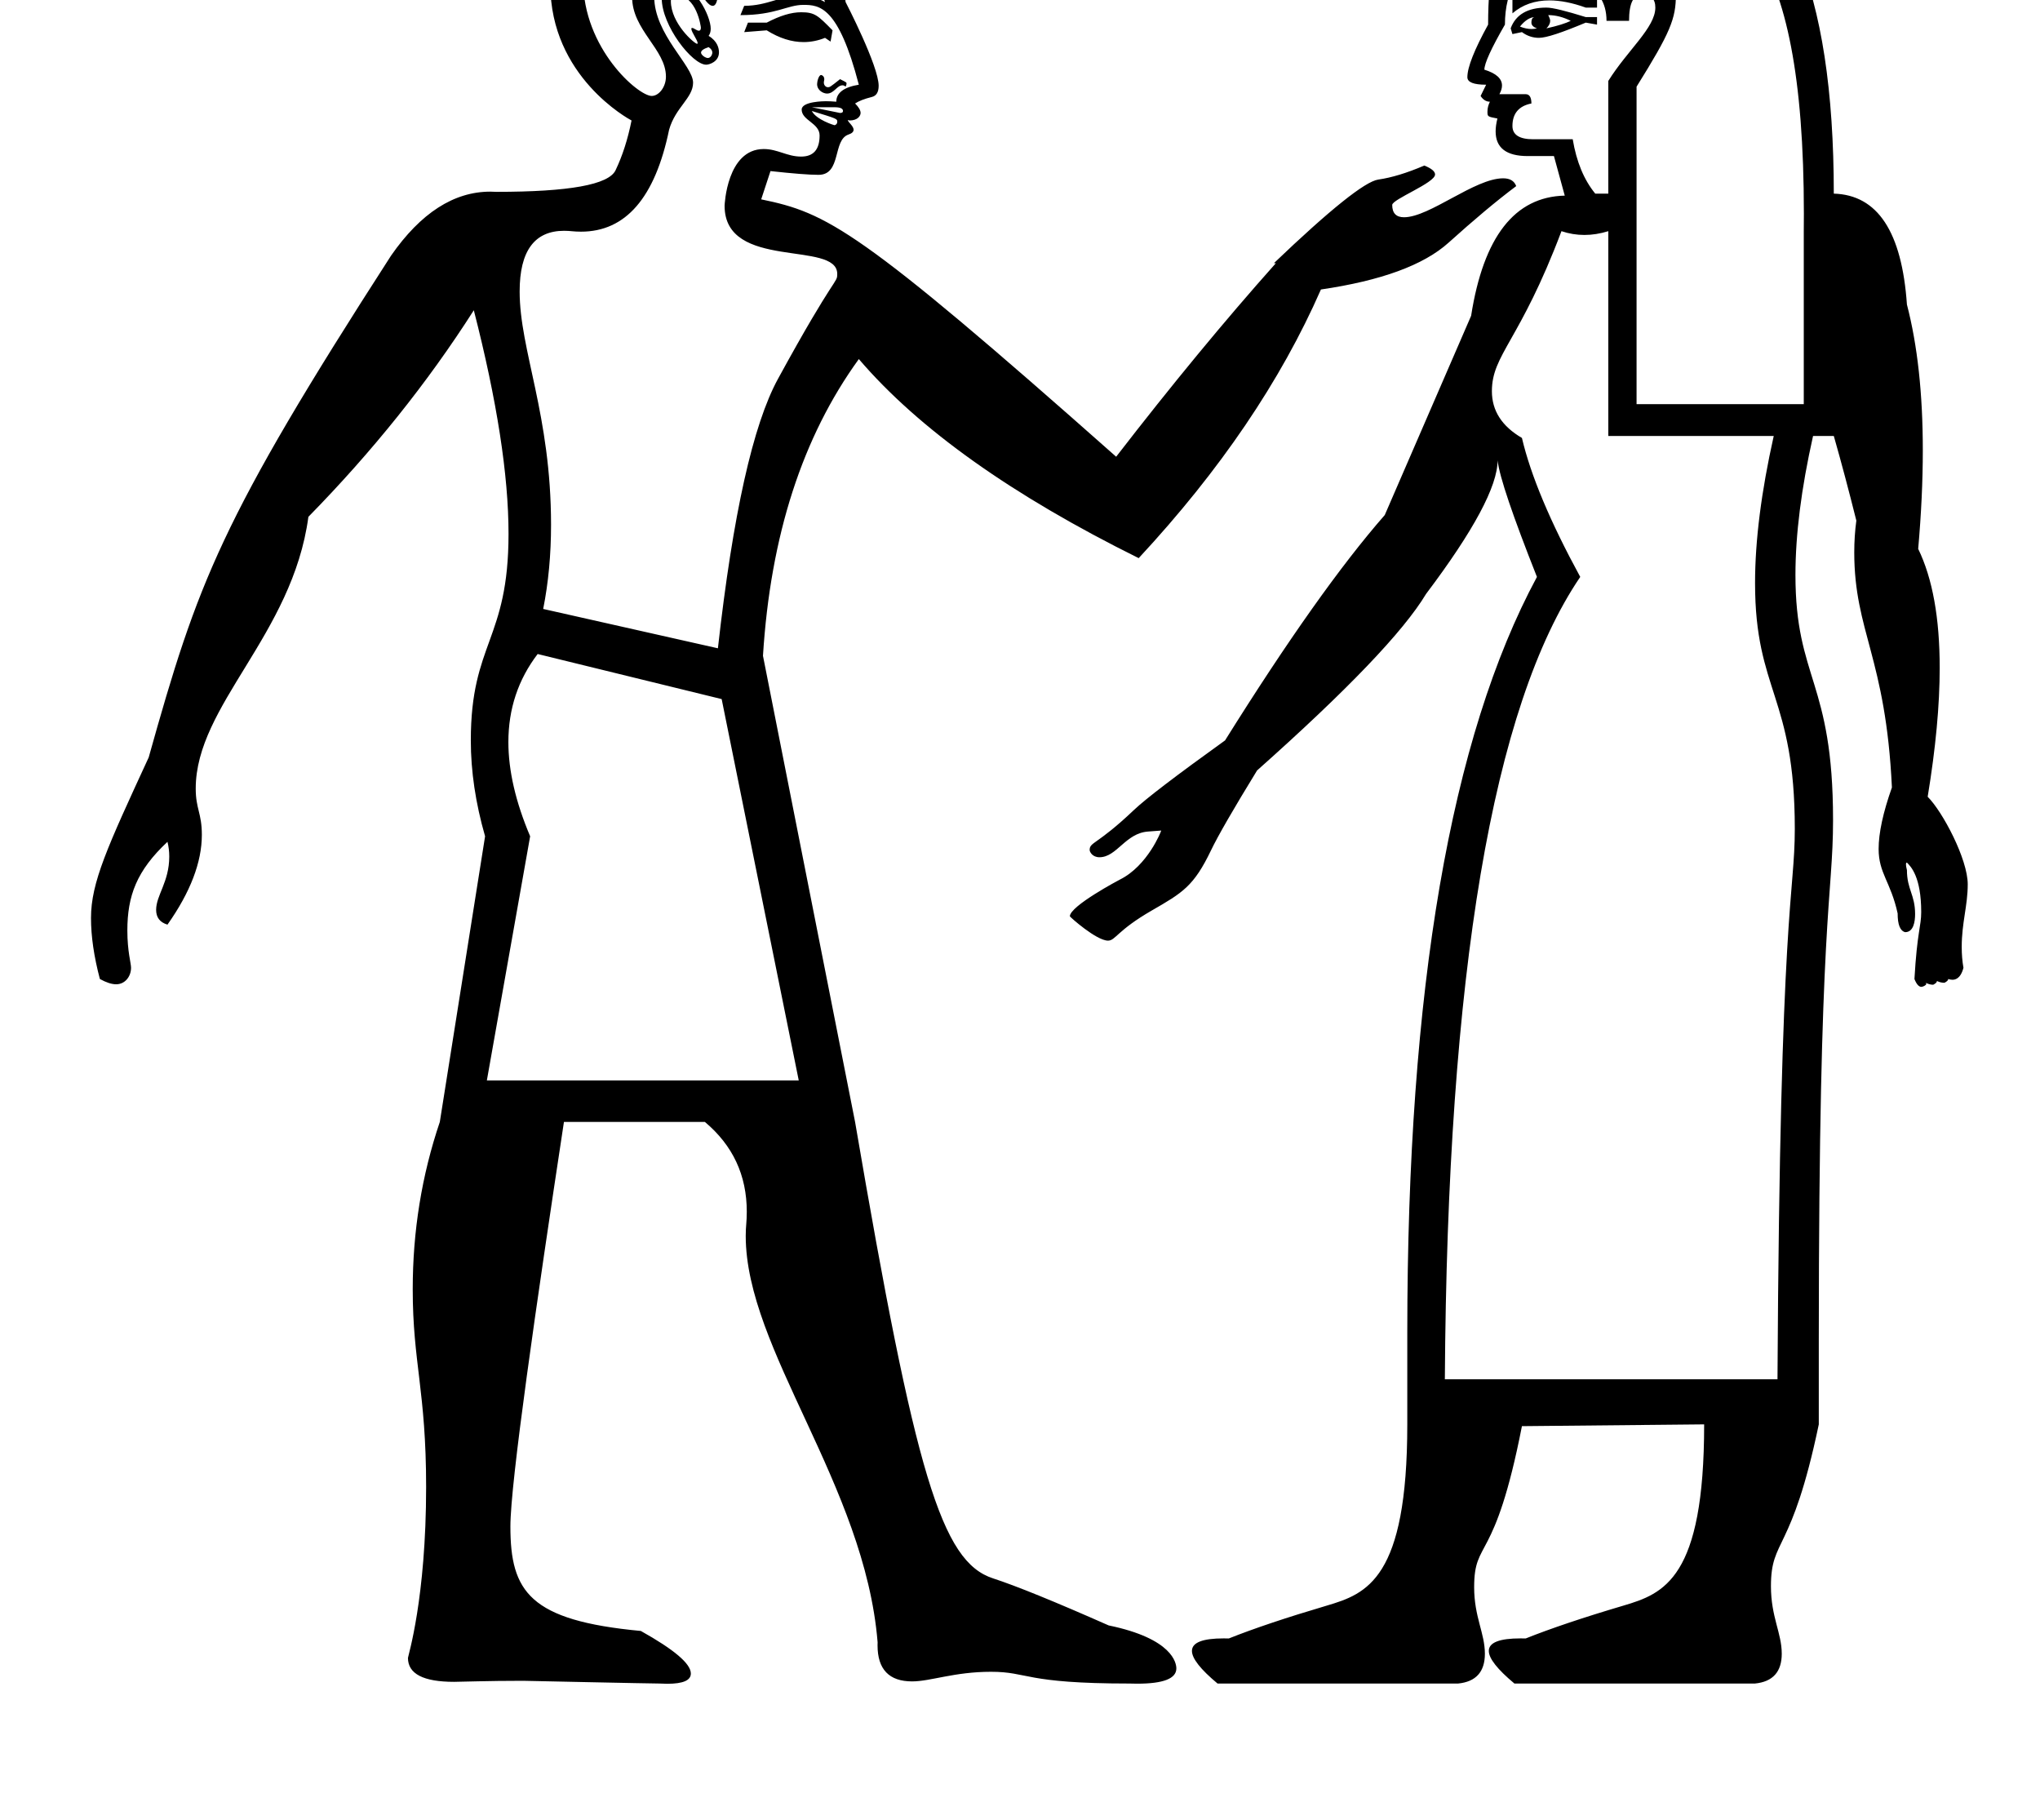 <?xml version="1.0" standalone="no"?>
<!DOCTYPE svg PUBLIC "-//W3C//DTD SVG 1.1//EN" "http://www.w3.org/Graphics/SVG/1.1/DTD/svg11.dtd" >
<svg xmlns="http://www.w3.org/2000/svg" xmlns:xlink="http://www.w3.org/1999/xlink" version="1.1" viewBox="-10 0 1121 1000">
   <path fill="currentColor"
d="M408.282 109.525c36.173 7.47 53.091 15.602 195.061 141.408c30.302 -39.208 59.518 -74.669 87.756 -106.328h-1.086c30.953 -29.596 50.122 -44.909 57.345 -45.941c7.223 -1.031 15.694 -3.584 25.306 -7.711
c3.945 1.584 5.918 3.222 5.918 4.913c0 4.636 -23.546 13.585 -23.546 16.727c0 4.516 2.166 6.771 6.488 6.771c14.074 0 38.852 -21.395 54.466 -21.395c3.739 0 6.13 1.426 7.177 4.28
c-11.023 8.254 -23.405 18.681 -37.144 31.061c-13.739 12.381 -37.145 20.907 -70.161 25.74c-22.048 50.231 -55.391 99.431 -100.137 147.599c-69.51 -34.429 -120.772 -70.812 -153.789 -109.368
c-30.954 42.683 -48.548 96.933 -52.676 163.021l50.611 256.098c33.181 194.229 47.551 241.599 75.809 250.776c12.708 4.128 33.94 12.762 63.536 25.85c35.301 7.29 37.198 20.804 37.198 23.626c0 5.588 -7.157 8.382 -21.471 8.382
c-1.375 0 -2.816 -0.025 -4.323 -0.077c-58.163 0 -55.276 -6.456 -76.098 -6.456c-20.093 0 -33.208 5.282 -43.322 5.282c-12.63 0 -18.982 -6.625 -18.982 -19.801c0 -0.563 0.012 -1.138 0.035 -1.725
c-7.105 -86.513 -72.473 -160.749 -72.473 -223.3c0 -5.532 0.58 -7.198 0.58 -13.241c0 -20.021 -7.664 -36.421 -23.031 -49.316h-77.438c-15.276 100.6 -29.424 198.251 -29.424 222.277c0 35.806 10.523 51.667 71.673 57.39
c18.302 10.219 27.487 17.998 27.487 23.398c0 3.767 -4.317 5.622 -12.926 5.622c-1.314 0 -2.729 -0.044 -4.244 -0.13c-5.296 0 -74.27 -1.507 -75.022 -1.507c-19.708 0 -34.289 0.572 -37.872 0.572
c-16.932 0 -25.388 -4.4 -25.388 -13.142c0 -0.944 9.983 -32.617 9.983 -93.932c0 -52.819 -7.364 -68.176 -7.364 -108.618c0 -31.939 4.952 -62.565 14.89 -91.931l24.871 -156.938c-5.225 -18.177 -7.839 -35.724 -7.839 -52.648
c0 -53.852 20.722 -54.909 20.722 -113.542c0 -32.267 -6.354 -73.201 -19.073 -122.816c-25.469 39.914 -55.824 77.71 -90.905 113.496c-8.73 64.999 -61.911 103.507 -61.911 149.319c0 11.196 3.364 13.465 3.364 25.4
c0 15.041 -6.305 31.496 -18.891 49.339c-4.167 -1.247 -6.232 -3.961 -6.232 -8.118c0 -8.024 7.213 -15.354 7.213 -29.285c0 -2.789 -0.327 -5.489 -0.98 -8.104c-16.938 15.852 -22.046 29.697 -22.046 48.74
c0 11.521 2.031 17.869 2.031 20.449c0 4.706 -3.219 9.084 -8.184 9.084c-2.492 0 -5.471 -0.979 -8.945 -2.899c-3.262 -12.329 -4.88 -23.497 -4.88 -33.522c0 -19.534 8.99 -39.013 31.706 -88.228
c26.981 -96.301 39.195 -129.891 133.153 -275.647c16.318 -23.474 34.539 -35.187 54.571 -35.187c1.101 0 2.206 0.036 3.317 0.106c39.913 0 61.69 -3.91 65.49 -11.839c3.802 -7.928 6.733 -17.051 8.797 -27.369
c-1.591 -0.844 -44.616 -24.122 -44.616 -74.638c0 -53.041 27.239 -66.699 71.745 -66.699c69.171 0 85.046 31.287 90.494 76.281c0.234 0.436 18.167 35.114 18.167 45.987c0 3.477 -1.244 5.524 -3.722 6.145
c-4.127 1.031 -7.168 2.227 -9.232 3.584c2.019 2.019 3.027 3.748 3.027 5.21c0 1.476 -1.404 4.13 -6.177 4.13c-0.313 -0.163 -0.535 -0.245 -0.664 -0.245c-0.09 0 -0.135 0.04 -0.135 0.121
c0 0.932 3.133 3.218 3.133 5.207c0 1.124 -0.919 2.012 -2.769 2.628c-8.88 2.962 -3.754 22.156 -16.508 22.156c-5.159 0 -14.011 -0.706 -26.392 -2.063zM981.246 117.448c0 -151.975 -39.676 -177.243 -94.001 -177.243
c-37.851 0 -58.595 11.676 -62.016 35.08c3.409 -0.14 6.658 -0.209 9.746 -0.209c36.214 0 42.929 8.466 42.929 22.908c2.063 -9.611 6.896 -14.444 14.445 -14.444c12.381 0 18.572 4.507 18.572 13.467
c0 13.289 -2.994 20.757 -21.613 50.612v174.424h91.883v-95.031c0.036 -3.23 0.055 -6.418 0.055 -9.563zM310.45 -10.777c0 37.456 30.265 63.493 37.652 63.493c3.991 0 7.838 -4.92 7.838 -10.604
c0 -15.057 -18.595 -25.532 -18.595 -43.803c0 -7.998 5.165 -22.306 18.806 -22.306c7.03 0 15.797 3.568 26.282 10.687c7.549 -6.896 24.438 -10.317 50.611 -10.317c-8.134 -32.667 -45.961 -35.358 -62.111 -35.358
c-25.365 0 -60.483 2.865 -60.483 48.209zM839.255 -13.118c-5.17 0 -10.52 0.649 -16.089 1.871c-4.127 6.896 -6.19 15.151 -6.19 24.763c-7.549 13.087 -11.296 21.342 -11.296 24.763
c6.469 1.999 9.683 4.904 9.683 8.694c0 1.46 -0.477 3.052 -1.428 4.773h14.444c2.063 0 3.15 1.684 3.15 5.104c-6.897 1.357 -10.427 5.484 -10.427 12.381c0 4.833 3.855 7.277 11.403 7.277h21.722
c2.063 12.381 6.191 22.318 12.382 29.867h7.168v-61.907c10.602 -16.998 25.849 -29.301 25.849 -40.293c0 -4.833 -2.443 -7.169 -7.276 -7.169s-7.168 4.833 -7.168 14.445h-12.382c0 -21.151 -20.371 -24.57 -33.545 -24.57z
M443.363 1.135c-4.906 -13.043 -4.906 -13.043 -19.005 -13.043c-15.198 0 -28.504 2.98 -39.861 8.915c-0.353 4.128 -1.29 6.191 -2.824 6.191c-4.93 0 -8.756 -16.112 -21.097 -16.112
c-10.215 0 -11.09 8.172 -11.09 10.972c0 20.923 21.367 37.919 21.367 47.355c0 8.464 -9.714 13.533 -13.183 25.883c-7.719 37.324 -23.842 55.986 -48.415 55.986c-4.25 0 -5.729 -0.48 -9.279 -0.48
c-16.287 0 -24.425 11.117 -24.425 33.31c0 32.43 17.251 67.682 17.251 128.212c0 16.414 -1.441 31.83 -4.315 46.239l96.01 21.613c8.255 -73.637 19.278 -122.891 33.018 -148.033c31.766 -58.134 32.555 -52.304 32.555 -57.657
c0 -18.601 -61.898 -1.646 -61.898 -37.424c0 -0.379 1.213 -31.183 21.506 -31.183c7.69 0 12.785 4.146 20.549 4.146c6.768 0 10.151 -3.864 10.151 -11.593c0 -6.846 -9.847 -8.254 -9.847 -14.227
c0 -4.516 12.37 -4.596 13.246 -4.596c1.776 0 3.703 0.088 5.776 0.266c0 -4.833 4.127 -7.982 12.382 -9.341c-11.211 -43.071 -21.605 -43.853 -30.542 -43.853c-8.741 0 -15.106 5.624 -34.515 5.624l2.063 -5.104
c12.769 0 20.936 -5.786 30.392 -5.786c4.81 0 9.498 1.244 14.029 3.723zM359.687 -9.44c11.98 0 20.862 18.219 20.862 25.191c0 1.604 -0.385 2.92 -1.156 3.955c4.887 2.947 5.687 6.826 5.687 9.049
c0 5.138 -5.271 6.789 -7.039 6.789c-7.563 0 -24.423 -21.324 -24.423 -36.61c0 -3.362 0.872 -8.374 6.069 -8.374zM838.862 -5.827c6.518 0 13.981 1.632 22.534 4.897h6.19v5.105h-6.19
c-7.347 -2.643 -14.011 -3.959 -19.983 -3.959c-8.023 0 -14.801 2.376 -20.311 7.108v-7.277c4.922 -4.201 11.076 -5.875 17.76 -5.875zM375.143 15.162c0 -0.226 -2.177 -17.836 -13.805 -17.836
c-1.745 0 -2.689 1.136 -2.689 3.266c0 12.285 12.999 23.471 14.42 23.471c0.198 0 0.297 -0.122 0.297 -0.365c0 -1.573 -3.464 -6.155 -3.464 -7.85c0 -0.332 0.146 -0.498 0.438 -0.498
c0.984 0 2.457 1.522 3.7 1.522c0.735 0 1.103 -0.576 1.103 -1.71zM839.783 4.176c3.421 0 10.589 1.792 21.613 5.213h6.19v4.127l-6.19 -1.086c-13.088 5.484 -21.613 8.362 -25.74 8.362
c-3.422 0 -6.571 -1.086 -9.341 -3.149l-5.213 1.086l-0.978 -3.149c2.77 -7.548 9.34 -11.403 19.658 -11.403zM430.223 6.729c7.502 0 9.203 1.73 17.268 9.937l-1.086 6.191l-3.041 -2.064
c-3.875 1.55 -7.804 2.326 -11.782 2.326c-6.616 0 -13.373 -2.146 -20.258 -6.453l-12.381 0.978l2.063 -5.213h10.317c7.195 -3.777 13.43 -5.701 18.899 -5.701zM840.761 8.303c0.706 1.357 1.086 2.443 1.086 3.149
c0 1.357 -0.706 2.77 -2.063 4.127c6.19 -1.357 10.589 -2.77 13.358 -4.127c-4.127 -2.063 -8.254 -3.149 -12.381 -3.149zM833.593 9.389c-2.77 0 -5.594 1.792 -8.363 5.213
c2.251 0.894 4.385 1.34 6.369 1.34c1.032 0 2.024 -0.121 2.972 -0.362c-2.064 -0.706 -3.041 -1.792 -3.041 -3.149c0 -2.063 0.705 -3.041 2.063 -3.041zM425.769 11.452
c-1.032 1.385 -1.548 2.688 -1.548 3.903s0.516 2.342 1.548 3.373c-2.77 -0.706 -6.19 -1.792 -10.317 -3.149zM435.108 11.452c3.422 1.357 5.105 3.149 5.105 5.213
c-2.064 0.706 -4.399 1.357 -7.169 2.063c1.842 -1.373 2.748 -2.913 2.748 -4.606c0 -0.852 -0.229 -1.742 -0.685 -2.67zM378.965 31.87c1.592 0 2.472 -1.941 2.472 -3.003
c0 -1.075 -0.677 -2.07 -2.044 -2.97c-2.768 0.91 -4.167 1.918 -4.167 3.007c0 1.289 2.395 2.966 3.739 2.966zM442.95 43.475c0 0.778 -0.243 1.136 -0.243 1.897c0 1.491 1.127 2.537 2.154 2.537
c1.163 0 1.187 0 6.756 -4.418c3.57 1.785 3.57 1.785 3.57 2.438c0 0.44 -0.176 1.011 -0.529 1.69c-0.496 -0.497 -1.065 -0.746 -1.704 -0.746c-3.03 0 -4.619 4.533 -8.49 4.533
c-1.976 0 -5.459 -1.689 -5.459 -5.219c0 -1.444 0.896 -4.98 2.214 -4.98c0.461 0 1.731 0.7 1.731 2.268zM448.468 58.914h-12.382l15.531 3.149c1.088 0 1.618 -0.384 1.618 -1.066
c0 -1.283 -1.198 -2.083 -4.768 -2.083zM450.083 66.924c0 -1.657 0 -1.657 -13.997 -5.946c2.536 4.875 12.289 7.806 12.435 7.806c0.536 0 1.562 -0.63 1.562 -1.859zM976.259 455.312
c0 -73.08 -21.838 -75.373 -21.838 -134.979c0 -23.326 3.428 -50.266 10.262 -80.803h-90.905v-112.518c-4.48 1.385 -8.852 2.077 -13.135 2.077s-8.479 -0.692 -12.605 -2.077c-22.868 60.595 -38.23 67.697 -38.23 87.936
c0 10.703 5.503 19.26 16.508 25.667c4.833 20.636 15.531 46.05 32.04 76.352c-48.168 70.867 -73.039 217.868 -74.397 440.841h182.788c1.372 -260.813 9.513 -265.646 9.513 -302.496zM285.446 359.324
c-10.729 14.053 -16.088 30.171 -16.088 48.371c0 15.702 3.988 32.953 11.961 51.766l-23.785 134.131h171.384l-42.357 -209.505zM997.282 450.45c0 42.941 -7.837 51.548 -7.837 285.636v46.484
c-14.967 71.557 -26.294 62.231 -26.294 88.911c0 16.966 5.941 25.733 5.941 37.102c0 9.938 -4.909 15.402 -14.729 16.372h-132.176c-9.38 -7.825 -14.07 -13.799 -14.07 -17.921c0 -4.589 5.813 -6.884 17.439 -6.884
c0.905 0 1.846 0.015 2.821 0.042c13.739 -5.485 31.605 -11.513 53.652 -18.029c22.359 -6.608 44.421 -14.9 44.421 -99.594l-100.137 0.978c-14.996 76.695 -26.25 61.549 -26.25 88.514c0 16.358 5.898 25.217 5.898 36.523
c0 9.938 -4.91 15.401 -14.729 16.371h-132.177c-9.379 -7.825 -14.069 -13.798 -14.069 -17.921c0 -4.589 5.813 -6.884 17.439 -6.884c0.905 0 1.846 0.015 2.821 0.042c13.738 -5.485 31.713 -11.513 53.761 -18.029
c22.067 -6.522 44.312 -14.635 44.312 -99.594v-50.611c0 -188.544 23.785 -326.911 71.247 -414.992c-13.323 -33.658 -20.584 -54.982 -21.626 -64.014c0 14.115 -13.069 38.583 -39.304 73.355c-12.381 20.636 -43.335 52.946 -92.86 96.987
c-13.087 21.341 -21.504 35.949 -25.306 43.877c-9.45 19.713 -15.628 23.317 -32.474 33.018c-19.135 11.016 -20.036 16.605 -24.127 16.605c-6.362 0 -20.966 -13.024 -20.966 -13.366c0 -5.681 27.192 -20.03 27.498 -20.182
c15.259 -7.568 22.699 -26.582 22.699 -26.935l-7.168 0.543c-12.521 0.845 -17.181 14.122 -26.778 14.122c-3.914 0 -5.378 -3.005 -5.378 -3.973c0 -4.482 3.951 -2.62 24.337 -21.988
c6.516 -6.19 23.242 -18.951 50.068 -38.23c34.429 -55.065 63.644 -96.281 87.755 -123.813l47.462 -109.478c6.797 -43.401 23.93 -65.391 51.453 -66.019l-5.946 -21.735h-14.445c-11.698 0 -17.592 -4.523 -17.592 -13.542
c0 -2.117 0.325 -4.481 0.976 -7.094c-5.468 -1.047 -5.468 -1.047 -5.468 -3.805c0 -1.806 0.446 -3.604 1.34 -5.427c-2.063 0 -3.747 -1.086 -5.104 -3.149l3.041 -6.191
c-6.896 0 -10.317 -1.357 -10.317 -4.127c0 -5.484 3.855 -15.15 11.403 -28.89c0 -56.041 15.627 -86.669 81.565 -86.669c45.398 0 74.776 15.802 88.189 47.462c13.413 31.659 20.201 75.645 20.201 132.067
c24.111 0.706 37.416 21.016 40.185 60.929c5.82 22.365 8.73 49.084 8.73 80.157c0 16.761 -0.847 34.789 -2.54 54.083c7.869 16.174 11.819 37.959 11.819 65.386c0 20.459 -2.198 44.058 -6.606 70.809
c8.287 8.285 22.012 34.31 22.012 48.086c0 11.73 -3.305 21.107 -3.305 34.414c0 4.149 0.326 7.971 0.951 11.446c-1.625 6.374 -4.925 6.602 -6.073 6.602c-0.715 0 -1.481 -0.135 -2.289 -0.411
c0 0.706 -0.706 1.357 -2.064 2.063c-1.357 0 -2.77 -0.271 -4.127 -0.978c0 0.706 -0.706 1.357 -2.063 2.063c-1.357 0 -2.77 -0.38 -4.127 -1.086c0.207 0.207 0.312 0.409 0.312 0.61
c0 0.777 -1.895 1.63 -2.69 1.63c-1.4 0 -2.682 -1.455 -3.812 -4.304c1.482 -25.992 3.718 -28.867 3.718 -36.778c0 -19.347 -5.675 -25.021 -7.845 -27.191c-0.354 0 -0.529 0.34 -0.529 1.025
s0.176 1.717 0.529 3.102c0 10.577 4.489 13.51 4.489 24.157c0 4.039 -0.798 9.945 -5.467 9.945c-2.77 -0.706 -4.127 -4.127 -4.127 -10.317c-3.815 -17.39 -10.451 -22.043 -10.451 -35.393
c0 -8.752 2.429 -20.016 7.301 -33.791c-3.36 -71.524 -20.69 -85.588 -20.69 -129.201c0 -5.938 0.38 -11.744 1.142 -17.42c-4.128 -16.509 -8.255 -32.039 -12.382 -46.484h-11.403
c-6.453 28.697 -9.676 54.15 -9.676 76.327c0 57.399 20.662 58.005 20.662 134.594z" />
</svg>
